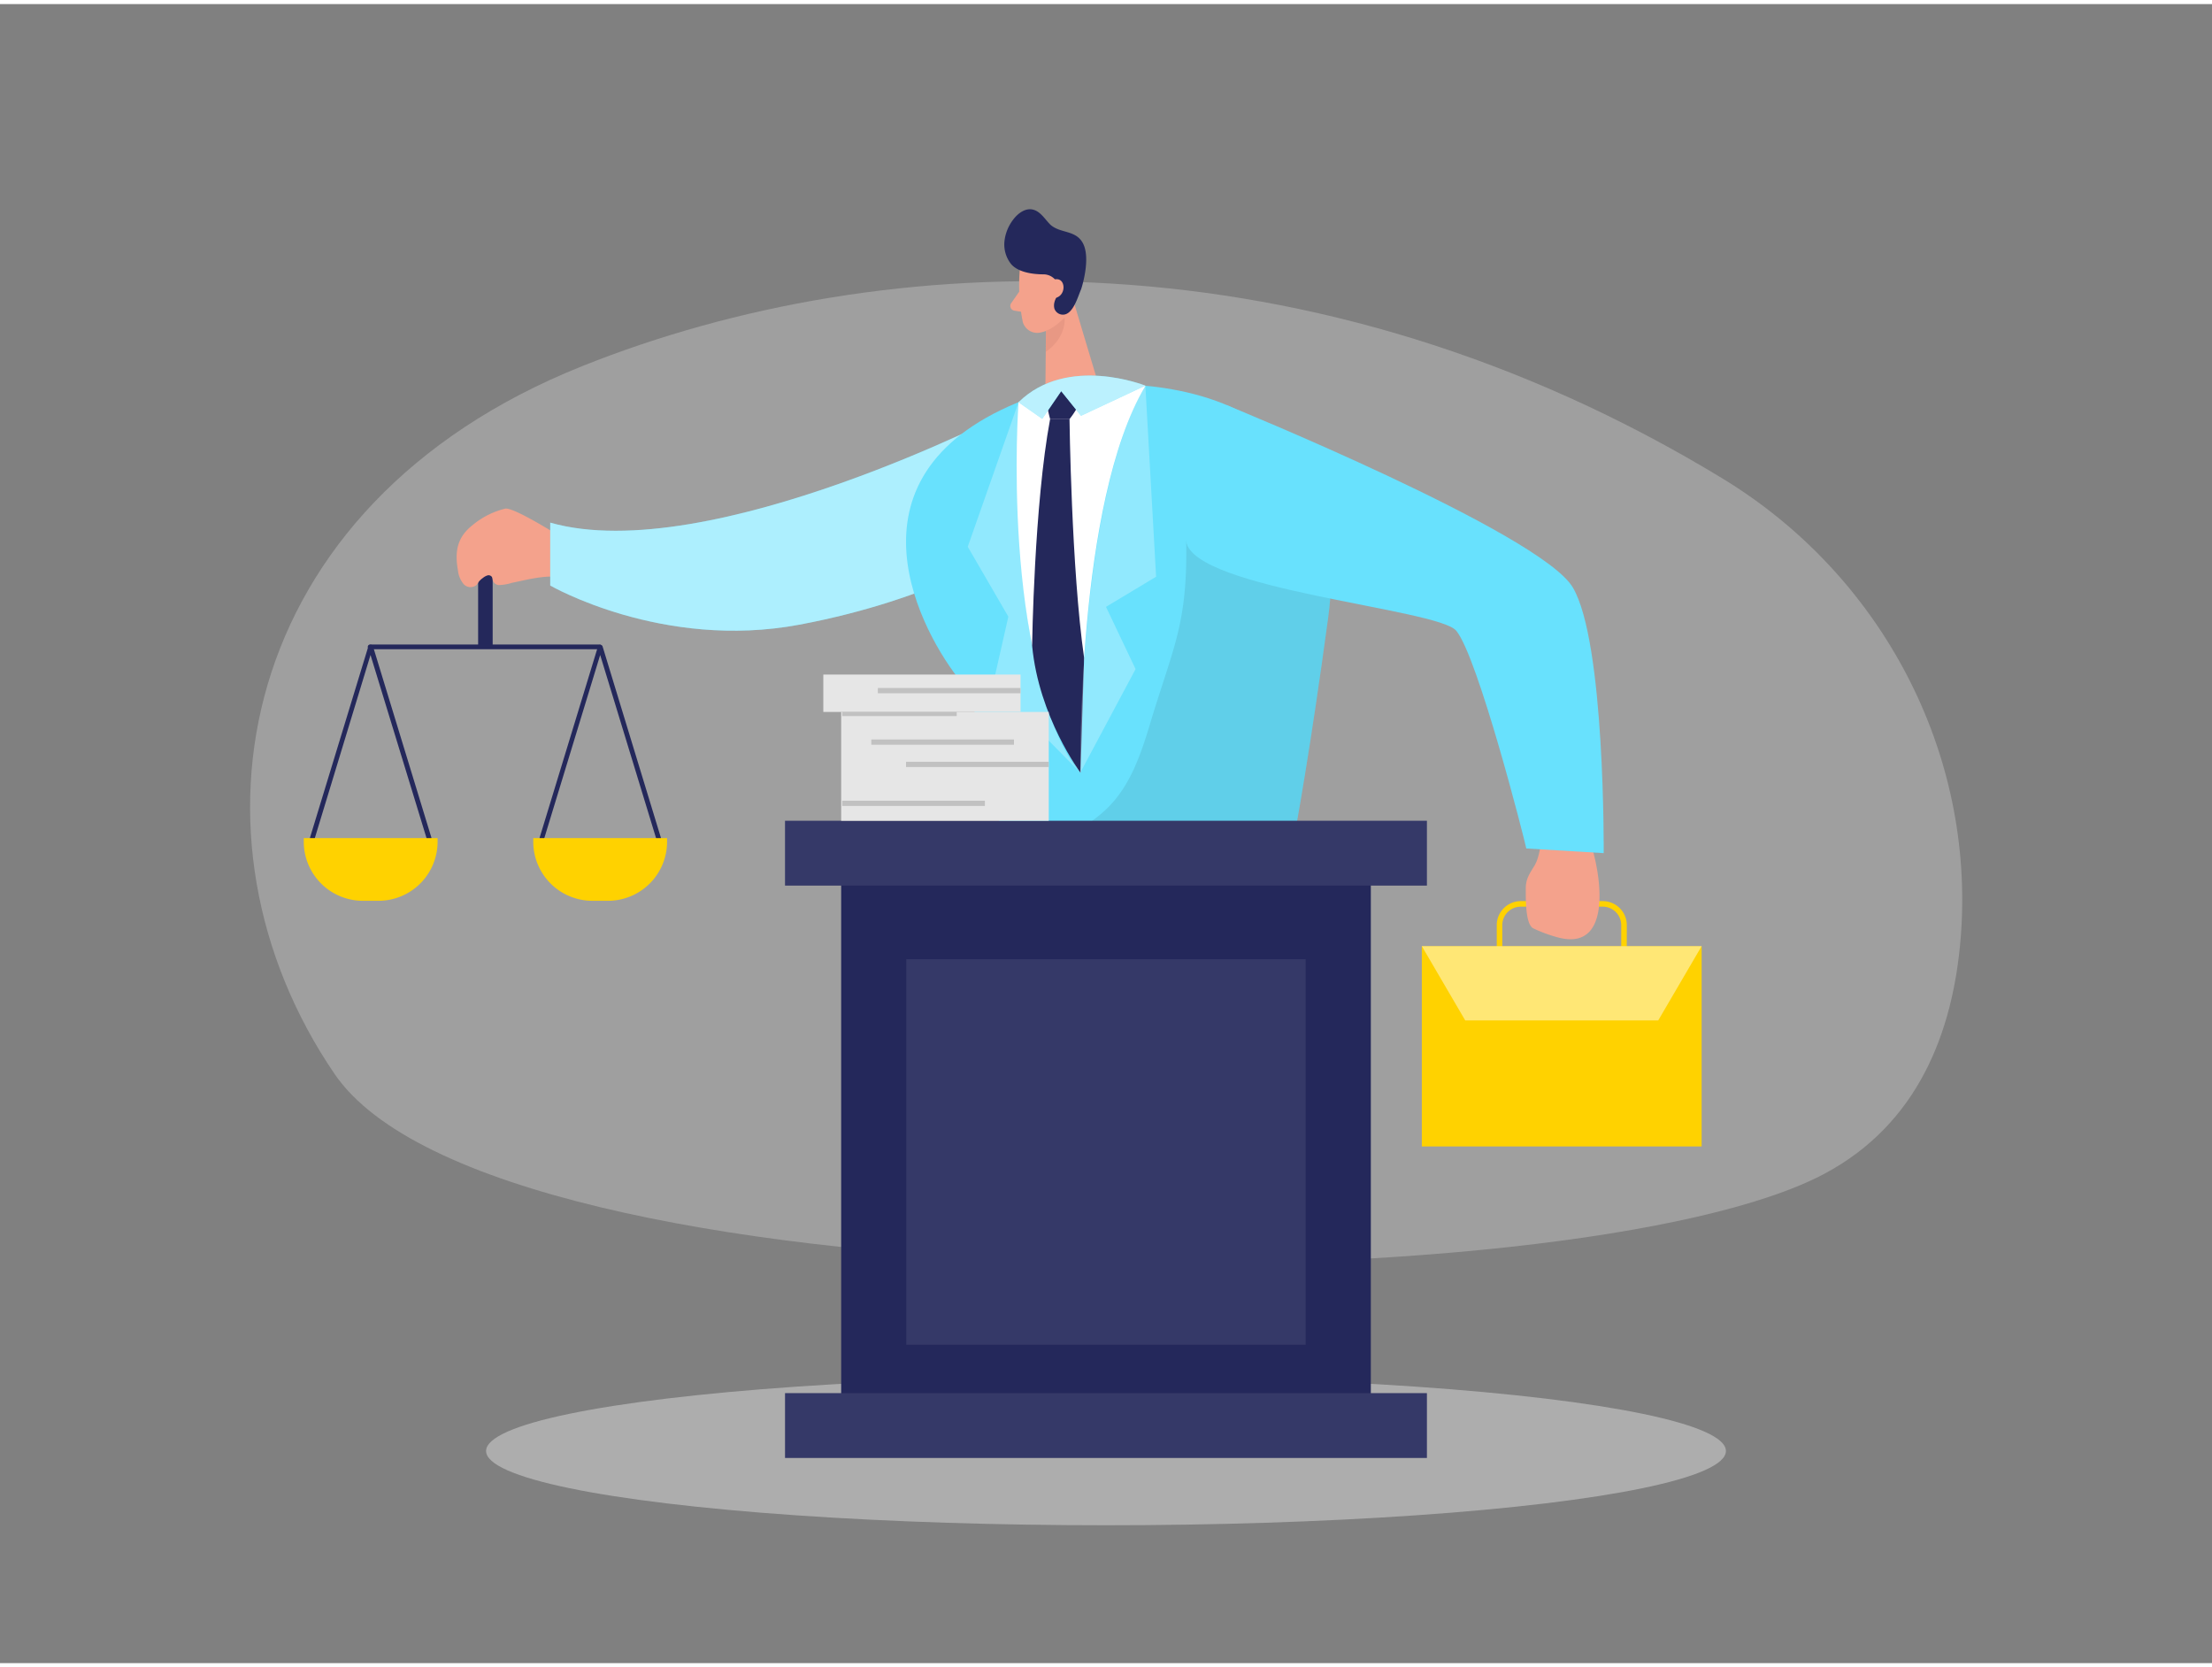 <svg id="Layer_1" data-name="Layer 1" xmlns="http://www.w3.org/2000/svg" viewBox="0 0 400 300" width="406" height="306" class="illustration styles_illustrationTablet__1DWOa"><rect x="0" y="0" width="400" height="300" fill="#808080" stroke="none"/><ellipse cx="200" cy="261.64" rx="112.1" ry="13.43" fill="#e6e6e6" opacity="0.45"></ellipse><path d="M311.56,85.83c28.68,17.47,45.67,49.51,43,83-1.38,17.11-7.74,33.62-24.55,42.63-44.83,24-240.54,24.45-269.51-18s-18.19-102.84,44.8-128C159.88,43.62,237.51,40.74,311.56,85.83Z" fill="#e6e6e6" opacity="0.3"></path><path d="M294.17,171.39h-1v-4.84a3.35,3.35,0,0,0-3.34-3.34H275a3.35,3.35,0,0,0-3.34,3.34v4.84h-1v-4.84a4.35,4.35,0,0,1,4.34-4.34h14.84a4.35,4.35,0,0,1,4.34,4.34Z" fill="#ffd200"></path><path d="M278,154.65a5.91,5.91,0,0,1-.56,1.22c-.9,1.45-1.57,2.41-1.53,4.2,0,1.56-.1,6.37,1.37,7.07a26,26,0,0,0,4.47,1.64c10.73,2.84,7.47-13.8,5.14-19.07a4.69,4.69,0,0,0-1-1.55,5.5,5.5,0,0,0-2.61-1.1C278.42,145.83,279.23,151.13,278,154.65Z" fill="#f4a28c"></path><path d="M87.78,99.59h0a1.31,1.31,0,0,1,1.31,1.31v15.33a0,0,0,0,1,0,0H86.46a0,0,0,0,1,0,0V100.9A1.31,1.31,0,0,1,87.78,99.59Z" fill="#24285b"></path><path d="M100.67,95.88S92.92,91,91.38,91.23a14.69,14.69,0,0,0-5.94,3c-2.77,2.18-3.24,4.76-2.63,8.16a4.64,4.64,0,0,0,1,2.46,1.68,1.68,0,0,0,2.39.16,6.45,6.45,0,0,0,.37-.54,3.55,3.55,0,0,1,.78-.72,2.37,2.37,0,0,1,.81-.44.73.73,0,0,1,.81.31,2.39,2.39,0,0,1,.14.6,1.25,1.25,0,0,0,1.1.84,8.7,8.7,0,0,0,2.34-.4c3.4-.7,6.77-1.68,10.24-.77Z" fill="#f4a28c"></path><path d="M98,151.24a.3.3,0,0,1-.13,0,.42.42,0,0,1-.28-.53l10.55-34.58a.45.45,0,0,1,.82,0l10.54,34.58a.42.42,0,0,1-.28.53.43.43,0,0,1-.54-.28L108.53,117.7,98.39,150.94A.44.44,0,0,1,98,151.24Z" fill="#24285b"></path><path d="M96.43,150.81h24.2a0,0,0,0,1,0,0v.65a10.69,10.69,0,0,1-10.69,10.69h-2.82a10.69,10.69,0,0,1-10.69-10.69v-.65a0,0,0,0,1,0,0Z" fill="#ffd200"></path><path d="M77.58,151.24a.43.43,0,0,1-.41-.3L67,117.7,56.89,150.94a.43.43,0,0,1-.53.28.42.42,0,0,1-.29-.53l10.55-34.58a.45.45,0,0,1,.82,0L78,150.69a.42.42,0,0,1-.29.53A.25.25,0,0,1,77.58,151.24Z" fill="#24285b"></path><path d="M54.93,150.81h24.2a0,0,0,0,1,0,0v.65a10.69,10.69,0,0,1-10.69,10.69H65.62a10.69,10.69,0,0,1-10.69-10.69v-.65a0,0,0,0,1,0,0Z" fill="#ffd200"></path><path d="M108.53,116.66H67a.43.43,0,1,1,0-.85h41.5a.43.43,0,0,1,0,.85Z" fill="#24285b"></path><path d="M183,73.39s-54.78,28.55-83.5,20.38v11.37s20.27,11.73,45.05,7.08,38.45-14,38.45-14Z" fill="#68e1fd"></path><path d="M183,73.39s-54.78,28.55-83.5,20.38v11.37s20.27,11.73,45.05,7.08,38.45-14,38.45-14Z" fill="#fff" opacity="0.46"></path><path d="M184.37,48.58a33.66,33.66,0,0,0,.58,8.89,2.72,2.72,0,0,0,3.33,1.89,6,6,0,0,0,4.58-4.56l1.52-4.71A4.82,4.82,0,0,0,192.17,45C189.11,42.85,184.44,45.3,184.37,48.58Z" fill="#f4a28c"></path><polygon points="193.45 51.45 198.5 68.29 189.03 70.41 189.16 57.3 193.45 51.45" fill="#f4a28c"></polygon><path d="M184.31,52l-1.46,2.09a.86.86,0,0,0,.56,1.34l2.06.35Z" fill="#f4a28c"></path><path d="M189.17,59.05s1.22-.26,3.35-2.36c0,0,.46,3.48-3.42,6.21Z" fill="#ce8172" opacity="0.31"></path><path d="M191.48,51.84c-.12.73-.64,1.35-.81,2.1a2.28,2.28,0,0,0,0,1.13,1.63,1.63,0,0,0,1.61,1.09c1.8-.08,2.63-3.26,3.23-4.62,0,0,1.91-5.72.2-8.5-1.35-2.2-4-1.57-5.77-3.15-1-1-1.79-2.41-3.17-2.73s-2.71.69-3.55,1.81a7.8,7.8,0,0,0-1.59,4A5.7,5.7,0,0,0,182.83,47c1.29,1.53,4,1.87,5.89,1.87a2.84,2.84,0,0,1,2.76,2.34A1.78,1.78,0,0,1,191.48,51.84Z" fill="#24285b"></path><path d="M189.65,51.68s0-2.06,1.56-1.93,1.56,3.12-.54,3.43Z" fill="#f4a28c"></path><path d="M240.16,111.09C234,156.53,230,169.5,230,169.5l-46.85.45s-.31-4.69-1-11.21c-1.36-12.15-4.15-30.68-9-37-7.44-9.67-22.08-38.2,14.09-50.92L195.39,69s17.67-2.18,31,5.8C235.7,80.42,242.88,91.08,240.16,111.09Z" fill="#68e1fd"></path><path d="M240.16,111.09C234,156.53,230,169.5,230,169.5l-46.85.45s-.31-4.69-1-11.21a56.76,56.76,0,0,1,9.77-7.44c3.07-1.93,6.28-3.75,8.78-6.37,3.62-3.79,5.46-8.89,7-13.9,4.36-14.69,7.07-18.53,6.8-33.86l5.37-21.08a14.49,14.49,0,0,1,6.52-1.28C235.7,80.42,242.88,91.08,240.16,111.09Z" opacity="0.08"></path><path d="M184.18,72s-3.38,46.37,11.21,67c0,0-.82-48.86,11.73-69.94C207.12,69,195.39,65.79,184.18,72Z" fill="#fff"></path><path d="M184.18,72,175,98.13l7.34,12.64L179.57,123l15.82,16S182.29,127.21,184.18,72Z" fill="#fff" opacity="0.27"></path><path d="M189.13,70.19c.06-1.33.93-1.08,2.21-1.45s2.6-1.8,3.71-.56c2.14,2.37-1.65,6.86-1.65,6.86h-3.5A20.1,20.1,0,0,1,189.13,70.19Z" fill="#24285b"></path><path d="M189.9,75h3.5s.33,27.16,2.64,43.21L195.39,139s-7.55-10.09-8.75-23C186.64,115.94,187,90.51,189.9,75Z" fill="#24285b"></path><path d="M184.18,72l4.29,3,3.43-5,3.58,4.45L207.12,69S193,63.32,184.18,72Z" fill="#68e1fd"></path><path d="M184.18,72l4.29,3,3.43-5,3.58,4.45L207.12,69S193,63.32,184.18,72Z" fill="#fff" opacity="0.55"></path><path d="M207.12,69l1.94,34.55L200,109l5.35,11.25-10,18.73S194.79,89.83,207.12,69Z" fill="#fff" opacity="0.27"></path><rect x="152.11" y="148.18" width="95.78" height="109.41" fill="#24285b"></rect><rect x="141.96" y="251.18" width="116.07" height="11.72" fill="#24285b"></rect><rect x="141.96" y="251.18" width="116.07" height="11.72" fill="#fff" opacity="0.08"></rect><rect x="141.96" y="147.68" width="116.07" height="11.72" fill="#24285b"></rect><rect x="141.96" y="147.68" width="116.07" height="11.72" fill="#fff" opacity="0.08"></rect><rect x="163.89" y="172.71" width="72.21" height="69.72" fill="#fff" opacity="0.08"></rect><path d="M222.06,72.62s56.48,23,62.35,32.86S290,153.53,290,153.53L276,152.69c-.29-1.52-8.73-34.64-12.67-39.38-3.35-4-47.48-7.42-48.83-16.14S218.67,72.23,222.06,72.62Z" fill="#68e1fd"></path><rect x="152.11" y="128" width="37.54" height="19.68" fill="#e6e6e6"></rect><rect x="148.88" y="121.24" width="35.67" height="6.76" fill="#e6e6e6"></rect><rect x="163.84" y="137.01" width="25.8" height="0.95" fill="#c1c1c1"></rect><rect x="152.3" y="144.05" width="25.8" height="0.95" fill="#c1c1c1"></rect><rect x="157.56" y="132.98" width="25.8" height="0.95" fill="#c1c1c1"></rect><rect x="158.74" y="123.67" width="25.8" height="0.95" fill="#c1c1c1"></rect><rect x="152.3" y="128" width="20.7" height="0.75" fill="#c1c1c1"></rect><rect x="257.11" y="170.35" width="50.6" height="36.22" fill="#ffd200"></rect><polygon points="299.86 183.78 264.96 183.78 257.11 170.35 307.71 170.35 299.86 183.78" fill="#fff" opacity="0.46"></polygon></svg>